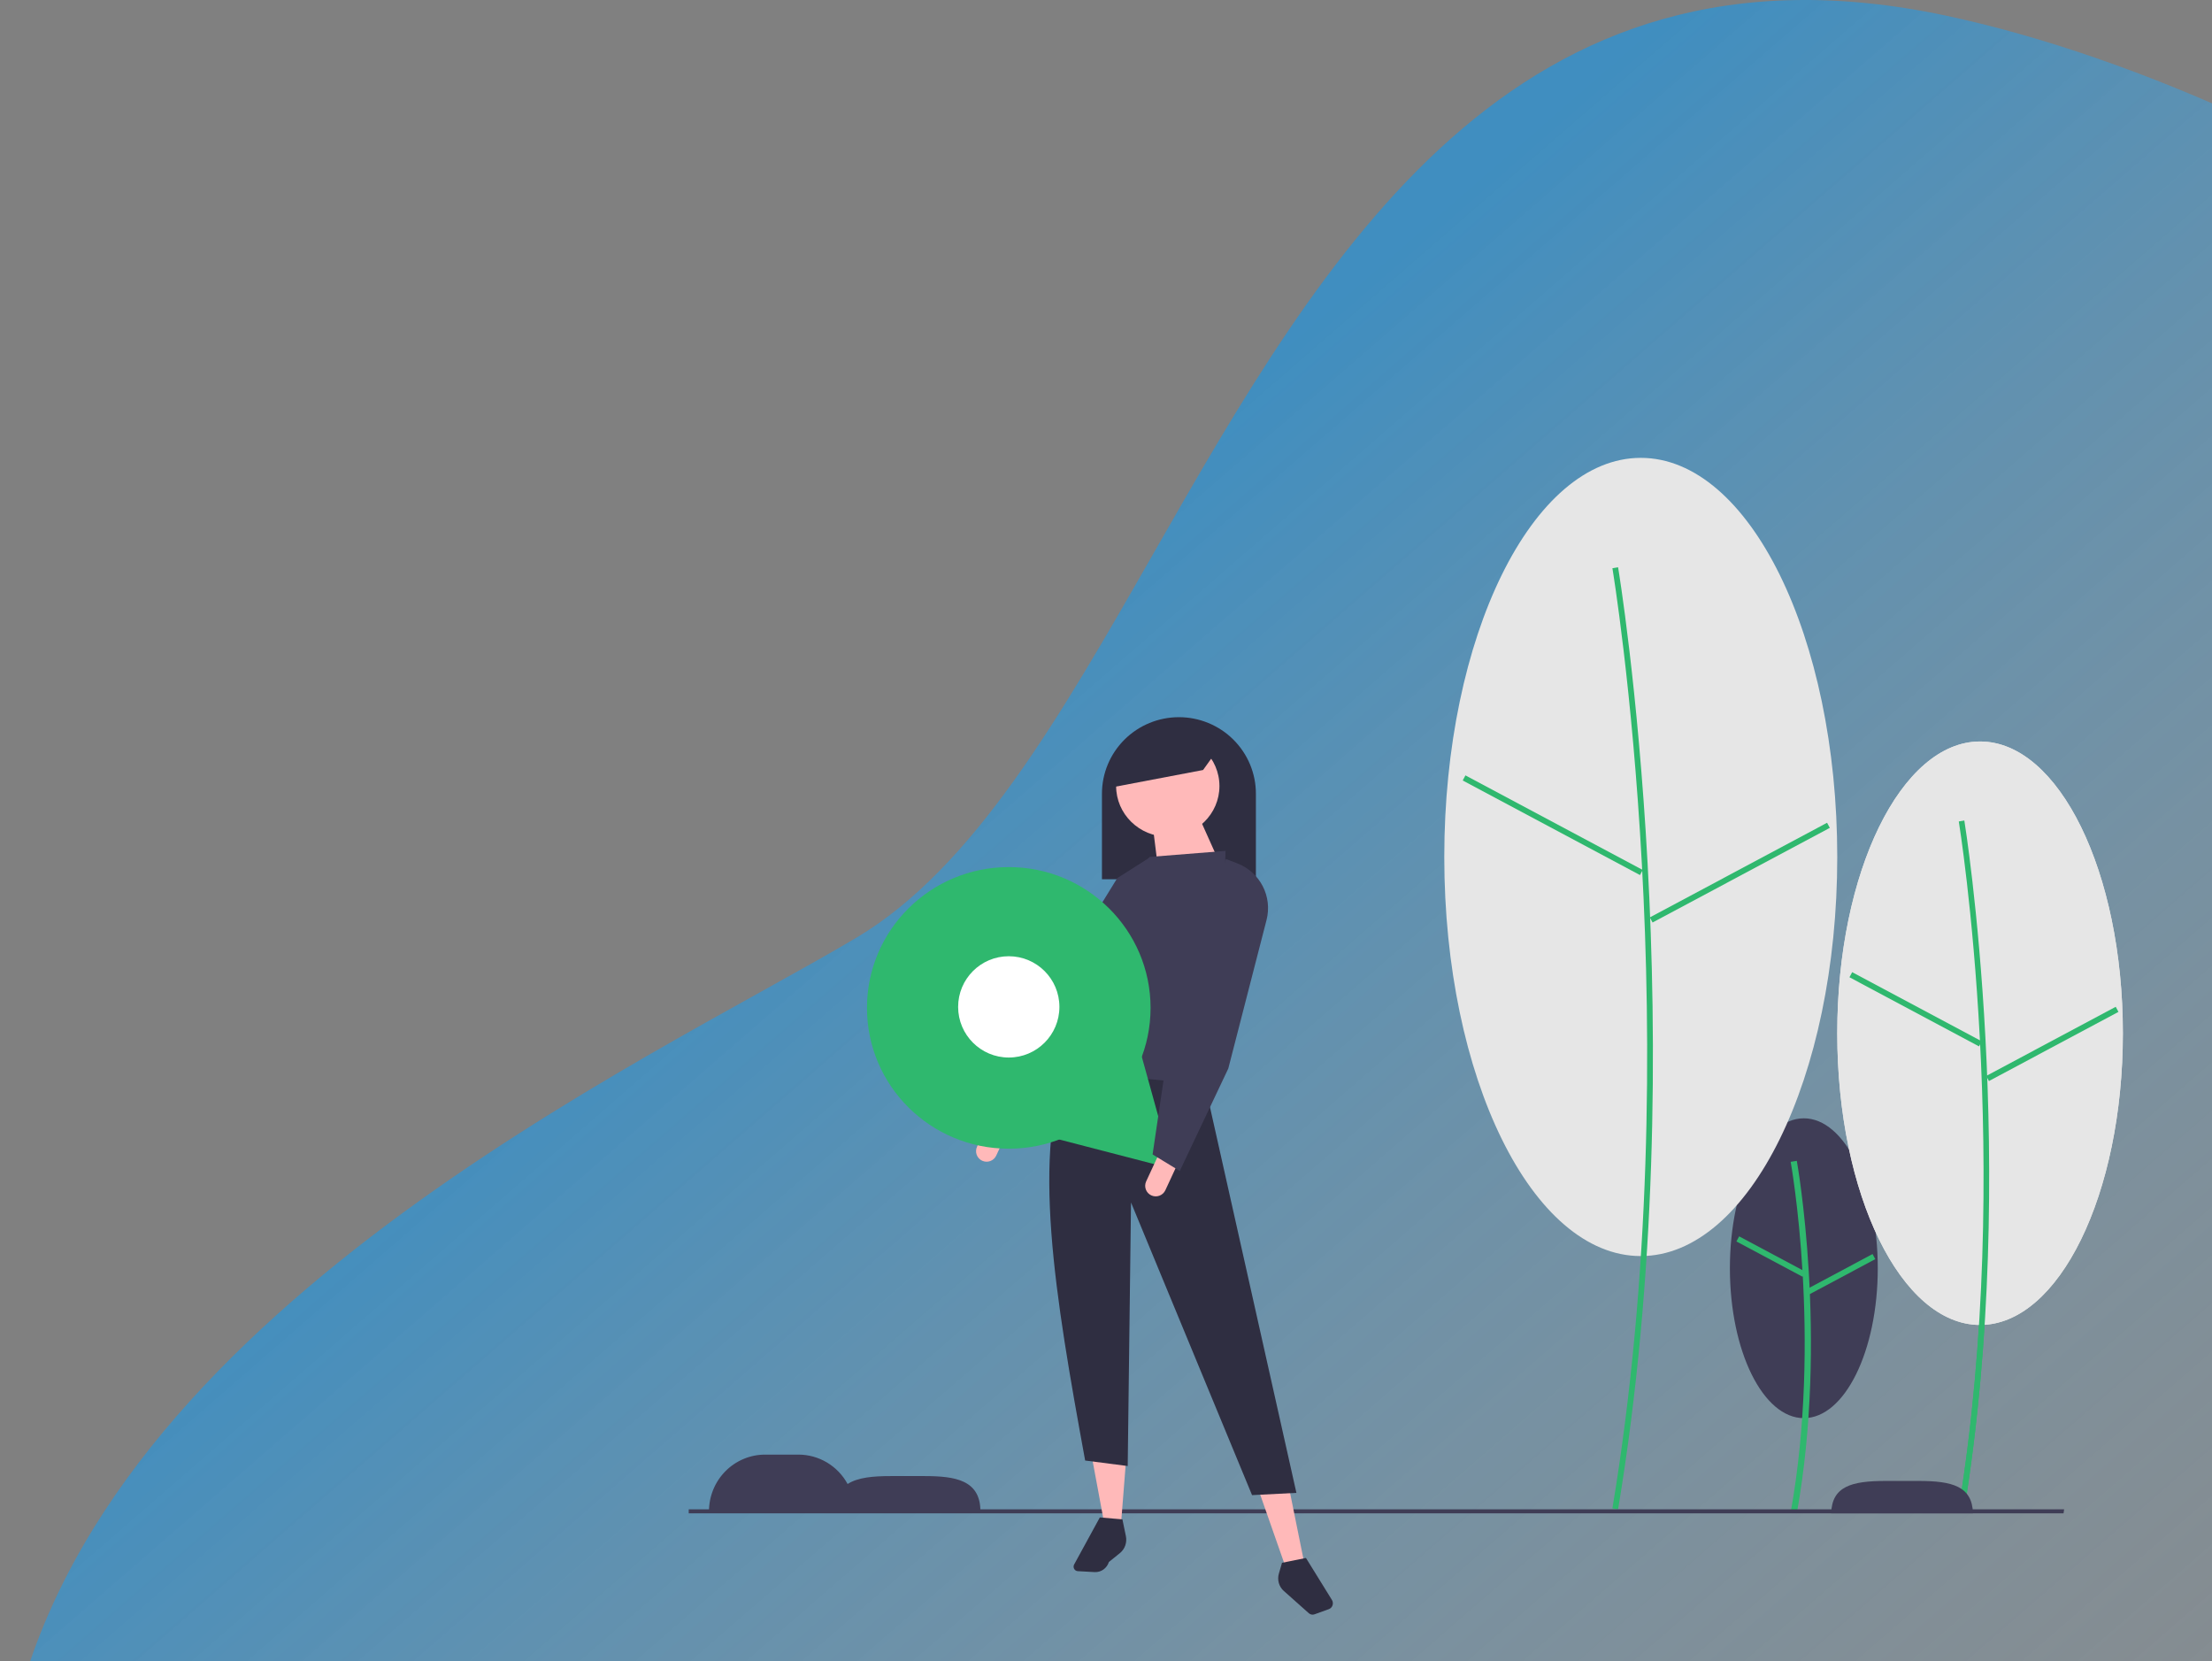 <svg width="1092" height="820" viewBox="0 0 1092 820" fill="none" xmlns="http://www.w3.org/2000/svg">
<rect x="0" y="0" width="1092" height="820" fill="#808080" stroke="none"/>
<path opacity="0.5" fill-rule="evenodd" clip-rule="evenodd" d="M1518.62 933H1.027C-18.188 708.207 236.933 566.555 375.54 489.596C393.546 479.599 409.586 470.693 422.802 462.839C480.734 428.411 523.691 353.229 569.378 273.271C653.548 125.961 746.983 -37.563 960.385 7.663C1148.01 47.529 1429.99 217.156 1536 470.921V892.385C1530.74 905.818 1524.95 919.357 1518.62 933Z" fill="url(#paint0_linear)"/>
<path d="M890.5 700C910.658 700 927 666.869 927 626C927 585.131 910.658 552 890.5 552C870.342 552 854 585.131 854 626C854 666.869 870.342 700 890.5 700Z" fill="#3F3D56"/>
<path d="M887.035 747C902.628 660.274 887.192 573.862 887.034 573L884.001 573.476C884.158 574.334 899.505 660.292 884 746.532L887.035 747Z" fill="#2FB86E"/>
<path d="M858.569 610.263L857.221 612.776L889.918 630.222L891.265 627.708L858.569 610.263Z" fill="#2FB86E"/>
<path d="M924.426 619.002L891.733 636.458L893.081 638.971L925.774 621.515L924.426 619.002Z" fill="#2FB86E"/>
<path d="M977.5 654C1016.44 654 1048 589.529 1048 510C1048 430.471 1016.44 366 977.5 366C938.564 366 907 430.471 907 510C907 589.529 938.564 654 977.5 654Z" fill="#E6E6E6"/>
<path d="M969.736 745C997.192 575.534 970.013 406.686 969.735 405L967.001 405.476C967.278 407.158 994.377 575.552 967 744.532L969.736 745Z" fill="#2FB86E"/>
<path d="M914.371 479.861L913.024 482.374L976.976 516.497L978.324 513.984L914.371 479.861Z" fill="#2FB86E"/>
<path d="M1044.47 496.954L980.526 531.095L981.874 533.608L1045.82 499.468L1044.47 496.954Z" fill="#2FB86E"/>
<path d="M977.5 654C1016.44 654 1048 589.529 1048 510C1048 430.471 1016.44 366 977.5 366C938.564 366 907 430.471 907 510C907 589.529 938.564 654 977.5 654Z" fill="#E6E6E6"/>
<path d="M969.736 745C997.192 575.534 970.013 406.686 969.735 405L967.001 405.476C967.278 407.158 994.377 575.552 967 744.532L969.736 745Z" fill="#2FB86E"/>
<path d="M914.371 479.861L913.024 482.374L976.976 516.497L978.324 513.984L914.371 479.861Z" fill="#2FB86E"/>
<path d="M1044.47 496.954L980.526 531.095L981.874 533.608L1045.82 499.468L1044.47 496.954Z" fill="#2FB86E"/>
<path d="M810 620C863.572 620 907 531.8 907 423C907 314.2 863.572 226 810 226C756.428 226 713 314.2 713 423C713 531.8 756.428 620 810 620Z" fill="#E6E6E6"/>
<path d="M798.804 745C837.3 513.23 799.193 282.305 798.803 280L796.001 280.476C796.389 282.777 834.415 513.248 796 744.532L798.804 745Z" fill="#2FB86E"/>
<path d="M723.45 382.726L722.102 385.239L809.616 431.934L810.963 429.42L723.45 382.726Z" fill="#2FB86E"/>
<path d="M901.974 406.117L814.473 452.835L815.822 455.348L903.323 408.63L901.974 406.117Z" fill="#2FB86E"/>
<path d="M1018.71 747H340V745H1019L1018.71 747Z" fill="#3F3D56"/>
<path d="M456.302 728.595H439.832C431.218 728.595 423.522 729.211 418.442 732.511C416.053 728.116 412.539 724.45 408.269 721.897C403.999 719.345 399.129 717.999 394.168 718H377.698C374.061 718 370.459 718.724 367.099 720.131C363.738 721.539 360.685 723.601 358.113 726.201C355.541 728.801 353.5 731.888 352.108 735.285C350.716 738.682 350 742.323 350 746V746H484V746C484 730.536 471.599 728.595 456.302 728.595Z" fill="#3F3D56"/>
<path d="M904 747H974C973.646 733.642 963.865 731 947.194 731H930.806C914.135 731 904.354 733.642 904 747Z" fill="#3F3D56"/>
<path d="M488.906 551.861L498.378 556.234L491.802 570.406C491.221 571.659 490.164 572.63 488.865 573.106C487.566 573.582 486.131 573.524 484.875 572.944C483.619 572.364 482.645 571.31 482.168 570.014C481.691 568.718 481.749 567.286 482.331 566.033L488.906 551.861Z" fill="#FFB9B9"/>
<path d="M582 354H582C592.078 354 601.744 357.98 608.87 365.065C615.996 372.15 620 381.758 620 391.778V434H544V391.778C544 381.758 548.004 372.15 555.13 365.065C562.256 357.98 571.922 354 582 354Z" fill="#2F2E41"/>
<path d="M553.356 753L545.044 751.522L539 719L556 719.364L553.356 753Z" fill="#FFB9B9"/>
<path d="M644 772.129L635.525 776L622 737.386L636.486 735L644 772.129Z" fill="#FFB9B9"/>
<path d="M640 736.88L618.102 738L558.348 593.551L556.718 723.637L535.708 720.919C520.895 639.964 508.638 568.049 527.914 523L593.236 528.198L640 736.88Z" fill="#2F2E41"/>
<path d="M540.371 775.989L532.038 775.525C531.672 775.504 531.317 775.388 531.007 775.187C530.697 774.986 530.442 774.706 530.266 774.375C530.089 774.043 529.998 773.671 530 773.293C530.002 772.915 530.098 772.544 530.278 772.215L542.962 749L554.1 749.957L555.819 758.234C556.139 759.772 556.033 761.372 555.514 762.85C554.994 764.329 554.083 765.627 552.883 766.597L547.421 771.012C546.94 772.526 545.989 773.834 544.715 774.734C543.44 775.634 541.914 776.075 540.371 775.989Z" fill="#2F2E41"/>
<path d="M656.047 794.263L648.924 796.835C648.449 797.006 647.941 797.045 647.448 796.948C646.955 796.85 646.494 796.62 646.112 796.279L633.713 785.238C632.566 784.217 631.731 782.866 631.309 781.351C630.887 779.836 630.898 778.224 631.34 776.715L632.897 771.4L644.702 769L657.533 789.733C657.772 790.12 657.925 790.56 657.978 791.018C658.032 791.477 657.986 791.942 657.842 792.379C657.699 792.815 657.463 793.212 657.152 793.539C656.841 793.865 656.463 794.113 656.047 794.263Z" fill="#2F2E41"/>
<path d="M576.5 413C590.583 413 602 401.807 602 388C602 374.193 590.583 363 576.5 363C562.417 363 551 374.193 551 388C551 401.807 562.417 413 576.5 413Z" fill="#FFB9B9"/>
<path d="M602 425.75L572 431L569 407L592.25 404L602 425.75Z" fill="#FFB9B9"/>
<path d="M602.009 536L525 528.564C528.776 487.701 541.432 451.662 567.617 422.974L605 420L602.009 536Z" fill="#3F3D56"/>
<path d="M499.68 559L484 553.784L511.059 499.187L551.573 433.432L568 423L531.655 504.286L499.68 559Z" fill="#3F3D56"/>
<path d="M593.919 380.077L547 389L554.568 365.949L581.811 360L603 367.436L593.919 380.077Z" fill="#2F2E41"/>
<path d="M498 567C536.66 567 568 535.884 568 497.5C568 459.116 536.66 428 498 428C459.34 428 428 459.116 428 497.5C428 535.884 459.34 567 498 567Z" fill="#2FB86E"/>
<path d="M579 577L536.5 565.981L494 554.962L524.875 523.981L555.751 493L567.375 535L579 577Z" fill="#2FB86E"/>
<path d="M498 522C511.807 522 523 510.807 523 497C523 483.193 511.807 472 498 472C484.193 472 473 483.193 473 497C473 510.807 484.193 522 498 522Z" fill="white"/>
<path d="M572.4 568.965L581.872 573.338L575.296 587.51C574.715 588.763 573.659 589.734 572.359 590.21C571.06 590.686 569.625 590.628 568.369 590.048C567.113 589.468 566.139 588.414 565.662 587.118C565.185 585.822 565.244 584.39 565.825 583.137L572.4 568.965Z" fill="#FFB9B9"/>
<path d="M582.423 578L569 569.836L576.039 522.156L605.168 424L610.701 426.105C616.157 428.181 620.656 432.182 623.34 437.346C626.023 442.509 626.705 448.475 625.255 454.107L606.377 527.413L582.423 578Z" fill="#3F3D56"/>
<defs>
<linearGradient id="paint0_linear" x1="645.723" y1="162.658" x2="1396.45" y2="1026.85" gradientUnits="userSpaceOnUse">
<stop stop-color="#009CFF"/>
<stop offset="1" stop-color="#E6E6E6" stop-opacity="0"/>
</linearGradient>
</defs>
</svg>
